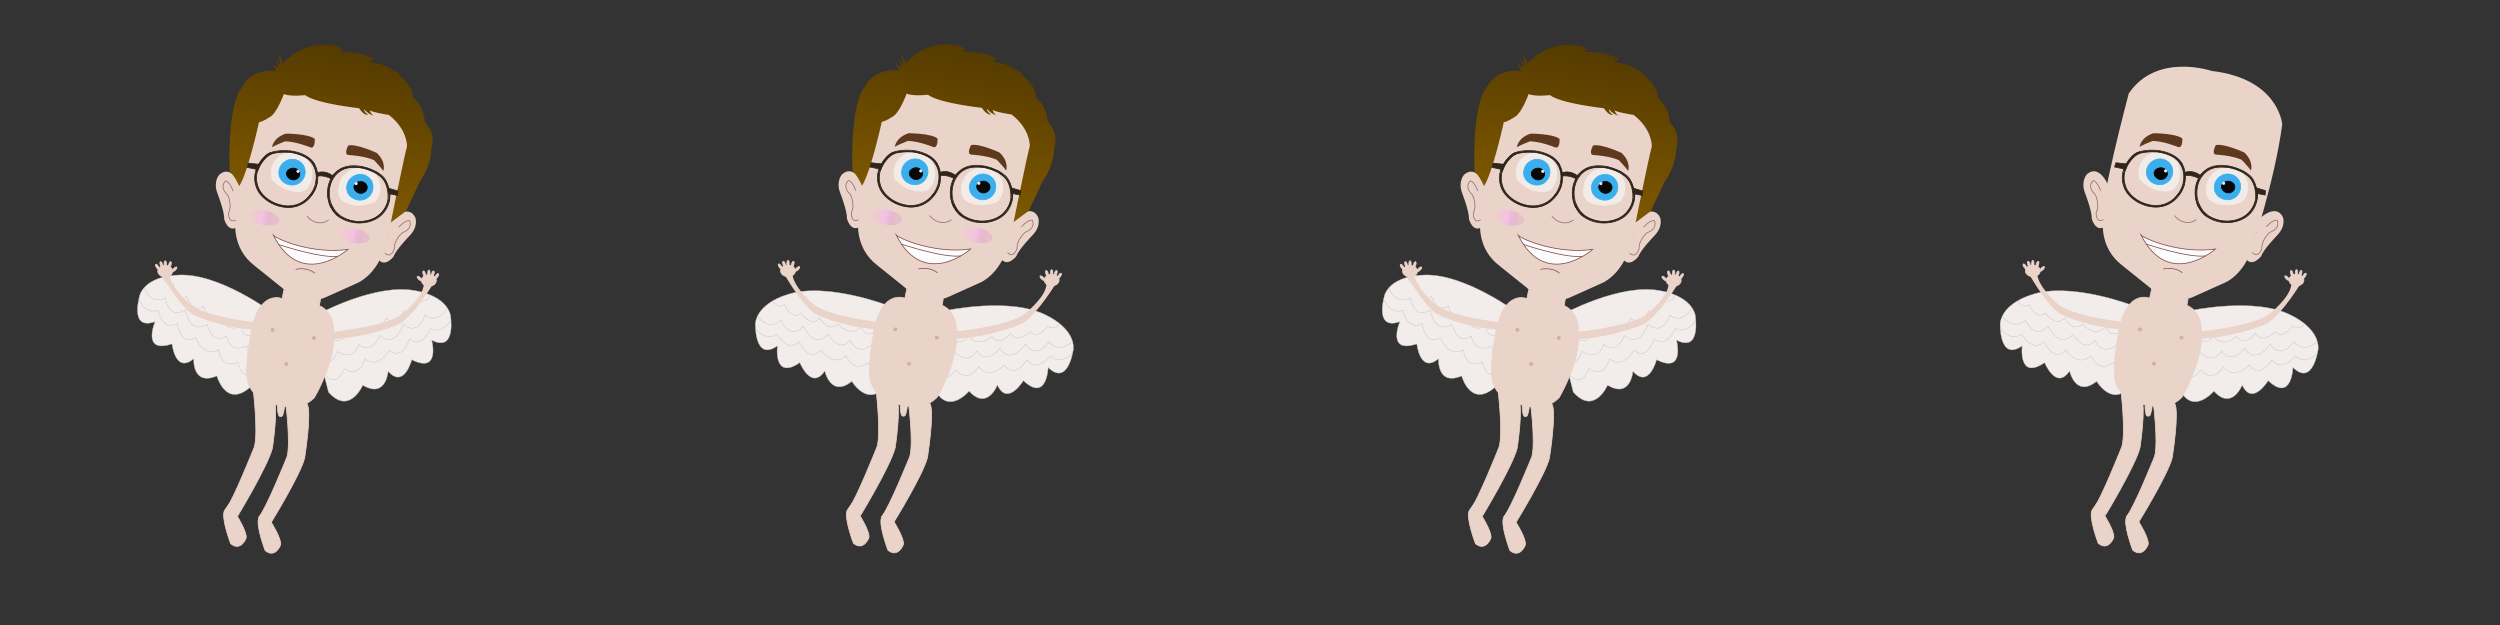 <svg xmlns="http://www.w3.org/2000/svg" xmlns:xlink="http://www.w3.org/1999/xlink" viewBox="0 0 3200 800"><rect x="0" y="0" width="3200" height="800" fill="#333333" stroke="none"/><defs><style>.cls-1{fill:#f2edeb;stroke:#bfbbba;stroke-width:0.5px;}.cls-1,.cls-10,.cls-11,.cls-12,.cls-13,.cls-14,.cls-16,.cls-3,.cls-6,.cls-7,.cls-9{stroke-miterlimit:10;}.cls-2,.cls-3{fill:#ead3c9;}.cls-3{stroke:#ead3c9;}.cls-10,.cls-12,.cls-4,.cls-9{fill:none;}.cls-5{fill:url(#linear-gradient);}.cls-6{fill:#f2ece9;stroke:#f2ece9;}.cls-7{fill:#3baeed;stroke:#3baeed;}.cls-8{fill:#5e391d;}.cls-9{stroke:#966b6b;}.cls-10{stroke:#914e4e;}.cls-11{fill:#070707;stroke:#070707;}.cls-12,.cls-13{stroke:#30251c;}.cls-13,.cls-15{fill:#30251c;}.cls-14{fill:#ceafa5;stroke:#ceafa5;}.cls-16{fill:#fcfcfc;stroke:#7f4949;}.cls-17{fill:url(#linear-gradient-2);}.cls-18{fill:url(#linear-gradient-3);}.cls-19{fill:url(#linear-gradient-4);}.cls-20{fill:url(#linear-gradient-5);}.cls-21{fill:url(#linear-gradient-6);}</style><linearGradient id="linear-gradient" x1="-1039.097" y1="2320.268" x2="-1039.097" y2="2110.192" gradientTransform="translate(1879.682 -1800.96) rotate(11.371)" gradientUnits="userSpaceOnUse"><stop offset="0" stop-color="#7f5800"/><stop offset="1" stop-color="#553b00"/></linearGradient><linearGradient id="linear-gradient-2" x1="-1121.959" y1="2346.268" x2="-1082.959" y2="2346.268" gradientTransform="translate(2682.527 1384.342) rotate(90)" gradientUnits="userSpaceOnUse"><stop offset="0" stop-color="#ffbcd5" stop-opacity="0.2"/><stop offset="0.446" stop-color="#f8b6f8" stop-opacity="0.59"/><stop offset="0.804" stop-color="#d46cc9" stop-opacity="0.2"/></linearGradient><linearGradient id="linear-gradient-3" x1="-1003.96" y1="2346.268" x2="-964.96" y2="2346.268" gradientTransform="translate(2798.211 1289.608) rotate(90)" xlink:href="#linear-gradient-2"/><linearGradient id="linear-gradient-4" x1="-1038.705" y1="2319.679" x2="-1038.705" y2="2109.603" xlink:href="#linear-gradient"/><linearGradient id="linear-gradient-5" x1="-1121.568" y1="2345.679" x2="-1082.568" y2="2345.679" gradientTransform="translate(2682.438 1383.451) rotate(90)" xlink:href="#linear-gradient-2"/><linearGradient id="linear-gradient-6" x1="-1003.568" y1="2345.679" x2="-964.568" y2="2345.679" gradientTransform="translate(2798.122 1288.716) rotate(90)" xlink:href="#linear-gradient-2"/><symbol id="pse1" data-name="pse1" viewBox="0 0 800 800"><path class="cls-1" d="M347.916,405.495S277.819,352.075,224.94,356.046c0,0-37.593.13-47.667,24.787,0,0-15.128,47.657,19.18,35.543,0,0-17.698,42.106,21.705,28.711,0,0,4.22,39.224,27.803,19.14,0,0-2.24,35.886,29.611,22.329,0,0,11.287,41.796,42.237,15.005C317.808,501.562,355.73,410.519,347.916,405.495Z"/><path class="cls-1" d="M182.434,372.437s8.101,23.346,27.154,13.081c0,0,4.109,29.287,25.881,15.514,0,0,4.566,33.071,27.699,18.734,0,0,5.923,27.742,24.973,15.095,0,0,1.381,23.265,25.88,13.131,0,0,5.211,27.194,20.983,9.571"/><path class="cls-1" d="M176.035,387.501s7.703,20.627,24.036,13.871c0,0,5.923,27.742,24.975,17.478,0,0,3.656,30.269,23.614,18.041,0,0,8.645,26.616,29.058,15.789,0,0,2.291,26.066,24.52,16.077,0,0,5.539,29.21,24.777,9.872"/><path class="cls-1" d="M206.749,358.677s1.919,12.125,13.263,9.022c0,0,1.834,22.283,16.805,16.09,0,0,7.28,22.414,21.794,12.437,0,0,4.103,22.139,19.98,13.982,0,0,9.549,22.27,27.694,11.586,0,0,.922,17.098,15.893,10.905,0,0,8.6,18.263,19.274,6.513"/><path class="cls-1" d="M402.185,408.084s76.932-42.996,128.722-31.604c0,0,37.198,5.433,43.694,31.264,0,0,8.253,49.315-24.002,32.481,0,0,11.58,44.181-25.539,25.362,0,0-9.711,38.236-30.225,15.026,0,0-2.846,35.843-32.465,17.928,0,0-17.071,39.785-43.932,8.896C418.438,507.438,393.741,411.955,402.185,408.084Z"/><path class="cls-1" d="M570.675,398.703s-11.314,21.969-28.728,9.119c0,0-8.199,28.415-27.811,11.707,0,0-9.186,32.096-30.066,14.639,0,0-9.777,26.629-26.853,11.42,0,0-4.649,22.837-27.473,9.348,0,0-8.995,26.187-22.123,6.515"/><path class="cls-1" d="M574.885,414.52s-10.537,19.334-25.753,10.342c0,0-9.777,26.629-27.191,13.779,0,0-7.889,29.45-25.923,14.528,0,0-12.313,25.13-30.995,11.531,0,0-5.945,25.483-26.543,12.457,0,0-9.604,28.137-25.922,6.278"/><path class="cls-1" d="M548.545,381.651s-3.611,11.733-14.403,7.061c0,0-4.959,21.801-18.907,13.558,0,0-10.369,21.162-23.331,9.238,0,0-7.185,21.338-21.753,11.023,0,0-12.595,20.7-29.051,7.563,0,0-3.325,16.797-17.273,8.554,0,0-11.09,16.867-20,3.728"/><path class="cls-2" d="M306.493,241.231s-11.656-29.39-27.67-15.27c0,0-8.303,8.53-2.622,23.953,0,0,9.38,24.327,8.661,33.363,0,0,4.627,18.407,16.855,10.598C301.717,293.875,298.227,260.494,306.493,241.231Z"/><path class="cls-2" d="M498.065,284.859s22.17-22.587,31.525-3.365c0,0,4.382,11.082-6.85,23.103,0,0-18.103,18.8-20.937,27.41,0,0-11.411,15.182-19.705,3.245C482.099,335.252,498.256,305.823,498.065,284.859Z"/><path class="cls-2" d="M332.312,121.456s-39.187,149.202-32.73,162.741c0,0-6.315,36.471,24.646,60.038L359.303,372.71s25.271,26.503,56.861,11.436l40.42-18.392s23.545-10.565,33.387-44.287c0,0,28.921-85.476,38.806-159.989,0,0-4.447-59.036-90.139-69.129C438.639,92.348,368.063,67.954,332.312,121.456Z"/><path class="cls-3" d="M361.459,374.673l-2.366,11.764s-28.62-12.386-39.267,40.554c0,0-8.639,44.482-5.326,63.509,0,0,1.892,29.643,45.228,34.788,0,0,23.297,7.628,40.772-10.788,0,0,27.342-46.405,24.636-83.67,0,0,2.577-25.492-18.397-35.321l1.553-8.397"/><path class="cls-4" d="M643.002,265.542"/><path class="cls-5" d="M304.235,240.777s-7.717-16.744-12.133-17.949c0,0-4.323-87.888,16.686-111.204,0,0,8.653-22.74,42.775-19.958,0,0-2.15-7.062-5.677-9.812,0,0,5.488,3.144,7.838,6.676,0,0,1.38-6.863-3.91-10.987,0,0,4.902.986,6.66,7.46,0,0,.208-11.178-4.3-14.125,0,0,5.099.005,7.832,11.775,0,0,25.139-33.705,70.822-22.477l6.271,4.321-5.69,2.936s27.85-1.539,46.077,9.267c0,0-4.316,1.172-5.888,3.916,0,0,10.981,1.188,14.706,2.958,0,0,20.977,7.279,25.282,16.305,0,0,15.089,11.195,15.073,26.492a44.653,44.653,0,0,1,15.067,31.591s15.478,14.333,8.199,35.31c0,0,1.353,18.633-14.558,41.953l-17.778,38.052L498.245,287.94s18.928-94.115,20.697-97.84c0,0,1.397-22.16-23.294-41.406,0,0-19.805-2.963-24.312-5.91,0,0,1.758,6.474,6.66,7.46,0,0-8.823-1.774-13.523-8.84,0,0-1.572,2.744,4.699,7.065,0,0-4.513,2.152-11.562-8.445,0,0-54.906-5.942-69.015-16.94,0,0-18.83,2.333-27.259-1.402,0,0-9.245,25.681-18.271,29.986,0,0-9.42,6.266-13.539,6.457C329.527,158.126,315.331,223.643,304.235,240.777Z"/><path class="cls-6" d="M346.706,232.473a26.317,26.317,0,0,1,11.408-31.366c11.849-6.819,26.113-2.127,33.333,6.704,10.022,12.26,6.157,32.119-3.571,38.043-3.507,2.135-7.124,2.063-10.592,1.95C362.024,247.304,351.013,237.02,346.706,232.473Z"/><path class="cls-6" d="M477.804,260.879a26.317,26.317,0,0,0,1.605-33.338c-8.292-10.869-23.261-12.057-33.333-6.704-13.982,7.432-18.096,27.242-11.414,36.465,2.409,3.325,5.773,4.657,9.015,5.893C457.943,268.635,472.075,263.408,477.804,260.879Z"/><path class="cls-7" d="M355.546,218.95c2.084-7.414,9.569-13.343,17.86-12.728a16.641,16.641,0,0,1,13.523,8.84,17.311,17.311,0,0,1-6.495,22.154c-8.336,5.006-19.019,1.303-23.332-5.712C353.682,225.941,355.27,219.93,355.546,218.95Z"/><path class="cls-7" d="M442.404,238.459c2.084-7.414,9.569-13.343,17.86-12.728a16.641,16.641,0,0,1,13.523,8.84,17.311,17.311,0,0,1-6.495,22.154c-8.336,5.006-19.019,1.303-23.332-5.712C440.541,245.45,442.129,239.439,442.404,238.459Z"/><path class="cls-8" d="M395.385,190.773s-18.402-7.641-32.435-7.87c0,0-12.479,4.926-16.727,7.565,0,0,1.051-11.954,17.602-17.526,0,0,28.61.005,37.05,6.77C400.874,179.711,401.728,192.836,395.385,190.773Z"/><path class="cls-8" d="M444.07,200.62s19.905.897,32.708,6.649c0,0,9.206,9.76,11.931,13.952,0,0,4.125-11.269-8.493-23.342,0,0-25.904-12.145-36.418-9.605C443.797,188.274,437.45,199.795,444.07,200.62Z"/><path class="cls-9" d="M391.37,279.196c-2.022.52,12.534,16.291,27.45,5.521"/><path class="cls-10" d="M376.379,348.669s13.909-3.896,24.509,4.929"/><path class="cls-11" d="M451.031,241.214c.696-4.498,6.756-7.407,11.381-5.871,2.801.93,5.688,3.693,5.68,7.262-.009,4.144-3.917,7.331-7.657,7.64C455.345,250.666,450.325,245.778,451.031,241.214Z"/><path class="cls-11" d="M364.758,223.863c.696-4.498,6.756-7.407,11.381-5.871,2.801.93,5.688,3.693,5.68,7.262-.009,4.144-3.916,7.331-7.657,7.64C369.073,233.315,364.052,228.427,364.758,223.863Z"/><path class="cls-12" d="M325.735,220.095c5.194-14.277,14.845-21.314,18.852-22.729,14.236-5.028,45.183-3.836,56.073,15.357,9.492,16.73,1.888,39.058-12.997,49.407-20.738,14.419-50.571,2.084-59.994-16.146C326.853,244.406,321.1,232.835,325.735,220.095Z"/><path class="cls-12" d="M496.647,256.508c.729-15.175-5.451-25.396-8.599-28.25-11.185-10.141-40.187-21.005-57.65-7.514-15.222,11.76-16.84,35.291-7.114,50.59,13.551,21.315,45.833,21.473,61.572,8.303C486.218,278.497,495.997,270.049,496.647,256.508Z"/><path class="cls-13" d="M404.431,223.623s9.164-4.218,19.465,3.915l-2.252,3.655s-8.448-4.727-16.814-3.381Z"/><polygon class="cls-13" points="329.187 212.597 315.897 211.166 314.197 216.598 325.932 219.115 329.187 212.597"/><polygon class="cls-13" points="495.423 243.636 507.383 247.283 506.813 252.942 496.519 250.872 495.423 243.636"/><path class="cls-12" d="M327.971,220.71c4.914-13.508,14.045-20.166,17.836-21.505,13.469-4.758,42.749-3.629,53.052,14.53,8.981,15.829,1.786,36.954-12.296,46.745-19.62,13.643-47.846,1.972-56.762-15.276C329.029,243.711,323.587,232.763,327.971,220.71Z"/><path class="cls-12" d="M494.672,256.276c.69-14.358-5.157-24.027-8.136-26.728-10.583-9.595-38.022-19.873-54.544-7.109-14.402,11.126-15.933,33.39-6.731,47.865,12.821,20.167,43.364,20.316,58.254,7.856C484.805,277.08,494.057,269.087,494.672,256.276Z"/><circle class="cls-14" cx="364.493" cy="471.165" r="2"/><circle class="cls-14" cx="346.89" cy="426.824" r="2"/><circle class="cls-14" cx="399.83" cy="437.471" r="2"/><path class="cls-15" d="M326.46,222.724a1.501,1.501,0,0,0,0-3,1.501,1.501,0,0,0,0,3Z"/><path class="cls-15" d="M326.154,224.475a1.126,1.126,0,0,0,0-2.25,1.126,1.126,0,0,0,0,2.25Z"/><path class="cls-15" d="M324.497,224.638a43.896,43.896,0,0,0,.063,12.403c.209,1.427,2.377.82,2.17-.598a40.027,40.027,0,0,1-.063-11.207c.192-1.416-1.976-2.029-2.17-.598Z"/><path class="cls-15" d="M330.265,246.101a26.231,26.231,0,0,1-3.137-8.987c-.226-1.426-2.395-.821-2.17.598a27.965,27.965,0,0,0,3.363,9.524,1.126,1.126,0,0,0,1.943-1.136Z"/><path class="cls-15" d="M332.301,249.397l-1.539-2.404c-.778-1.216-2.727-.089-1.943,1.136,7.441,11.625,20.702,18.799,34.326,20.438,13.339,1.605,25.938-4.703,33.397-15.677.816-1.201-1.133-2.328-1.943-1.136a32.968,32.968,0,0,1-33.533,14.211c-12.174-2.372-23.526-8.381-30.305-18.972l-1.943,1.136,1.539,2.404c.778,1.216,2.727.089,1.943-1.136Z"/><path class="cls-15" d="M396.338,253.766a9.186,9.186,0,0,0,1.207-1.45,1.125,1.125,0,1,0-1.943-1.136,6.342,6.342,0,0,1-.855.994c-1.044,1.007.548,2.597,1.591,1.591Z"/><path class="cls-15" d="M397.987,251.843a56.326,56.326,0,0,0,3.649-6.201c.652-1.289-1.289-2.43-1.943-1.136a56.336,56.336,0,0,1-3.649,6.201c-.815,1.202,1.134,2.329,1.943,1.136Z"/><path class="cls-15" d="M401.735,245.081a19.902,19.902,0,0,0,2.689-8.913c.089-1.446-2.161-1.441-2.25,0a17.343,17.343,0,0,1-2.382,7.778,1.126,1.126,0,0,0,1.943,1.136Z"/><path class="cls-15" d="M328.615,220.362a36.27,36.27,0,0,1,6.215-11.716c2.248-2.778,5.644-6.952,9.121-8.142,1.816-.621,1.036-3.52-.797-2.893-4.202,1.438-7.702,5.577-10.444,8.913a39.581,39.581,0,0,0-6.986,13.04c-.599,1.84,2.297,2.628,2.893.797Z"/><path class="cls-15" d="M344.313,200.158a1.501,1.501,0,0,0,0-3,1.501,1.501,0,0,0,0,3Z"/><path class="cls-15" d="M346.107,199.112a74.907,74.907,0,0,1,20.47-1.628c1.447.082,1.442-2.169,0-2.25a77.191,77.191,0,0,0-21.068,1.708c-1.413.311-.815,2.481.598,2.17Z"/><path class="cls-15" d="M367.89,197.214a65.489,65.489,0,0,1,20.088,6.226c1.292.643,2.433-1.297,1.136-1.943a67.407,67.407,0,0,0-20.625-6.453c-1.416-.203-2.028,1.965-.598,2.17Z"/><path class="cls-15" d="M388.906,203.992a25.031,25.031,0,0,1,10.402,9.721l1.767-1.363-3.209-3.965c-.795-.982-2.535.339-1.767,1.363a31.64,31.64,0,0,1,5.919,25.544c-.278,1.414,1.89,2.02,2.17.598a33.902,33.902,0,0,0-6.146-27.277l-1.767,1.363,3.209,3.965c.813,1.004,2.412-.288,1.767-1.363a27.37,27.37,0,0,0-11.209-10.528c-1.286-.661-2.425,1.28-1.136,1.943Z"/><path class="cls-15" d="M423.332,228.082a44.42,44.42,0,0,0-2.505,40.366c.569,1.327,2.508.182,1.943-1.136a42.072,42.072,0,0,1,2.505-38.095,1.126,1.126,0,0,0-1.943-1.136Z"/><path class="cls-15" d="M425.707,274.57a1.126,1.126,0,0,0,0-2.25,1.126,1.126,0,0,0,0,2.25Z"/><path class="cls-15" d="M428.954,275.112c-3.56-2.53-5.103-6.641-6.518-10.604l-2.056.867c2.907,5.821,5.697,12.773,11.848,15.802a1.13,1.13,0,0,0,1.363-1.767l-4.042-4.17c-1.01-1.042-2.6.55-1.591,1.591l4.042,4.17,1.363-1.767c-5.691-2.803-8.348-9.604-11.04-14.995-.563-1.127-2.487-.34-2.056.867,1.637,4.582,3.46,9.04,7.552,11.948,1.182.84,2.307-1.11,1.136-1.943Z"/><path class="cls-15" d="M433.615,281.912c12.114,6.395,24.833,9.158,38.168,4.718,12.874-4.286,20.482-13.036,24.633-25.738.451-1.38-1.721-1.971-2.17-.598-4.058,12.417-11.779,20.866-24.497,24.617-12.37,3.648-23.852.942-34.998-4.942-1.28-.675-2.418,1.266-1.136,1.943Z"/><path class="cls-15" d="M496.568,260.214a21.689,21.689,0,0,0,.073-13.038,1.126,1.126,0,0,0-2.17.598,76.984,76.984,0,0,1,.753,7.832,1.126,1.126,0,0,0,2.25,0,29.821,29.821,0,0,0-1.25-12.246c-.433-1.376-2.606-.788-2.17.598a28.35,28.35,0,0,1,1.169,11.648h2.25a82.666,82.666,0,0,0-.834-8.43l-2.17.598a19.543,19.543,0,0,1-.074,11.842c-.435,1.385,1.736,1.977,2.17.598Z"/><path class="cls-15" d="M496.468,247.051a31.196,31.196,0,0,0-14.066-22.846c-1.214-.796-2.343,1.151-1.136,1.943a28.774,28.774,0,0,1,12.952,20.903c.166,1.421,2.418,1.438,2.25,0Z"/><path class="cls-15" d="M425.587,228.511a4.02,4.02,0,0,1,1.34-2.096l-1.88-.496-.007-.123,1.591,1.591a26.351,26.351,0,0,1,5.954-5.472c1.2-.798.074-2.748-1.136-1.943a28.252,28.252,0,0,0-6.41,5.823c-.889,1.106.519,2.615,1.591,1.591a2.048,2.048,0,0,0,.586-2.066c-.137-.907-1.315-.988-1.88-.496a6.106,6.106,0,0,0-1.919,3.089,1.126,1.126,0,0,0,2.17.598Z"/><path class="cls-15" d="M425.42,229.173a1.126,1.126,0,0,0,0-2.25,1.126,1.126,0,0,0,0,2.25Z"/><path class="cls-15" d="M433.803,221.138c7.79-5.114,17.169-4.021,26.029-3.67,1.448.058,1.445-2.193,0-2.25-9.288-.369-19.019-1.37-27.164,3.977-1.206.791-.08,2.74,1.136,1.943Z"/><path class="cls-15" d="M460.11,217.369c3.843,1.09,8.02,1.867,11.655,3.526,2.897,1.323,7.685,2.673,9.572,5.071.895,1.137,2.477-.465,1.591-1.591-2.198-2.793-6.325-3.688-9.422-5.183-3.971-1.917-8.565-2.793-12.799-3.994a1.126,1.126,0,0,0-.598,2.17Z"/><circle class="cls-6" cx="379.469" cy="221.722" r="1.5"/><circle class="cls-6" cx="453.78" cy="237.686" r="1.5"/><path class="cls-9" d="M296.288,247.324s-3.713-11.967-9.596-13.15c0,0-8.637,7.443,2.53,17.849,0,0,6.655,12.559,1.347,23.732,0,0-.8,14.12,9.404,9.031"/><path class="cls-9" d="M508.356,294.053s8.051-9.601,13.933-8.418c0,0,5.088,10.204-9.234,15.483,0,0-10.992,9.01-10.417,21.366,0,0-4.721,13.331-12.164,4.694"/><path class="cls-16" d="M348.002,304.645c5.745,5.746,51.16,24.569,95.293,18.145C443.295,322.79,383.618,376.07,348.002,304.645Z"/><path class="cls-16" d="M354.86,316.497s52.984,18.068,75.707,15.226"/><ellipse class="cls-17" cx="336.259" cy="281.883" rx="9.5" ry="19.5" transform="translate(-6.389 555.963) rotate(-78.629)"/><ellipse class="cls-18" cx="451.943" cy="305.149" rx="9.5" ry="19.5" transform="translate(63.676 688.055) rotate(-78.629)"/><path class="cls-3" d="M321.592,500.038s7.301,58.117,1.982,78.262c0,0-27.362,69.864-37.478,82.344l16.411,6.65s38.182-63.78,44.148-87.144c0,0,8.261-54.024,1.613-64.922Z"/><path class="cls-3" d="M363.083,516.532s7.403,55.436,2.308,74.614c0,0-26.373,66.468-36.188,78.317l16.05,6.418s36.963-60.617,42.675-82.86c0,0,9.597-60.205,3.056-70.626Z"/><path class="cls-3" d="M291.506,651.872l9.237,14.557s13.9,22.176,12.323,30.019c0,0-6.687,18.035-19.816,7.235,0,0-13.298-35.315-7.602-43.35Z"/><path class="cls-3" d="M335.622,660.744l9.237,14.557s13.9,22.176,12.323,30.019c0,0-6.687,18.035-19.816,7.235,0,0-13.298-35.315-7.602-43.35Z"/><path class="cls-2" d="M425,429.34s69.567-7.187,88.172-23.287c0,0,26.694-21.222,27.221-38.054H552s-21.841,36.59-41.255,50.494c0,0-31.804,16.365-85.745,20.449"/><path class="cls-2" d="M324,417.07s-65.733-7.389-83.312-23.943c0,0-25.223-21.82-25.72-39.127H204s20.637,37.622,38.981,51.918c0,0,30.051,16.826,81.019,21.026"/><ellipse class="cls-3" cx="547" cy="363" rx="9.5" ry="7.5"/><ellipse class="cls-3" cx="535" cy="360.5" rx="1.5" ry="4" transform="translate(-98.214 483.89) rotate(-45)"/><ellipse class="cls-3" cx="547" cy="353.5" rx="1.5" ry="4"/><ellipse class="cls-3" cx="552" cy="354.5" rx="4" ry="1.5" transform="translate(58.041 786.216) rotate(-73.862)"/><ellipse class="cls-3" cx="557" cy="357.5" rx="4" ry="1.5" transform="translate(-45.893 630.585) rotate(-57.062)"/><ellipse class="cls-3" cx="541" cy="354.5" rx="1.5" ry="4" transform="translate(-74.51 155.757) rotate(-15.341)"/><ellipse class="cls-3" cx="209.492" cy="351" rx="9.5" ry="7.5"/><ellipse class="cls-3" cx="221.492" cy="348.5" rx="4" ry="1.5" transform="translate(-181.553 258.692) rotate(-45)"/><ellipse class="cls-3" cx="209.492" cy="341.5" rx="1.5" ry="4"/><ellipse class="cls-3" cx="204.492" cy="342.5" rx="1.5" ry="4" transform="translate(-87.14 70.335) rotate(-16.138)"/><ellipse class="cls-3" cx="199.492" cy="345.5" rx="1.5" ry="4" transform="translate(-155.792 164.005) rotate(-32.938)"/><ellipse class="cls-3" cx="215.492" cy="342.5" rx="4" ry="1.5" transform="translate(-171.815 459.702) rotate(-74.659)"/><path class="cls-3" d="M353.5,519.5s-1.2,10.197,1.047,17.584a2.825,2.825,0,0,0,5.379.137A55.025,55.025,0,0,0,362.5,519.5"/><rect class="cls-4" width="800" height="800"/></symbol><symbol id="pse2" data-name="pse2" viewBox="0 0 800 800"><path class="cls-1" d="M339.073,395.793s-82.032-32.218-131.81-13.939c0,0-36.125,10.404-39.073,36.876,0,0-1.521,49.977,28.167,28.944,0,0-5.511,45.34,28.728,21.682,0,0,14.784,36.575,31.977,10.808,0,0,7.658,35.13,34.588,13.382,0,0,22.285,37.117,44.73,2.885C336.38,496.431,347.963,398.489,339.073,395.793Z"/><path class="cls-1" d="M170.859,409.242s14.176,20.241,29.696,5.158c0,0,11.96,27.047,29.137,7.846,0,0,13.434,30.562,31.766,10.447,0,0,13.283,25.066,28.149,7.691,0,0,7.689,22.001,28.484,5.554,0,0,12.448,24.733,22.8,3.469"/><path class="cls-1" d="M168.822,425.482s13.05,17.735,26.913,6.771c0,0,13.283,25.066,28.802,9.982,0,0,11.793,28.116,27.647,10.896,0,0,15.593,23.238,32.268,7.242,0,0,9.331,24.447,27.982,8.76,0,0,13.315,26.583,26.532,2.721"/><path class="cls-1" d="M190.485,389.359s5.162,11.138,15.224,5.052c0,0,7.857,20.932,20.564,10.882,0,0,13.131,19.569,24.364,6.004,0,0,10,20.173,23.042,7.986,0,0,15.274,18.81,29.806,3.572,0,0,5.562,16.195,18.269,6.144,0,0,13.266,15.216,20.321.995"/><path class="cls-1" d="M410.027,402.34s86.029-19.14,132.38,6.618c0,0,34.08,15.867,32.899,42.477,0,0-6.229,49.611-32.305,24.239,0,0-1.569,45.647-31.736,16.977,0,0-20.264,33.848-33.264,5.732,0,0-13,33.523-36.242,7.87,0,0-27.759,33.223-44.638-4.069C397.12,502.183,400.828,403.628,410.027,402.34Z"/><path class="cls-1" d="M574.136,441.647S557,459.452,544,442.15c0,0-16,24.872-30,3.244,0,0-18,28.116-33,5.407,0,0-17,22.709-29,3.244,0,0-11,20.546-29,1.081,0,0-16.124,22.51-23.062-.1"/><path class="cls-1" d="M573.636,458.007S558,473.51,546,460.533c0,0-17,22.709-30,5.407,0,0-16,25.953-29,6.488,0,0-19,20.546-33,2.163,0,0-13,22.709-29,4.325,0,0-17.267,24.203-26.633-1.416"/><path class="cls-1" d="M557.823,418.967S551,429.173,542,421.603c0,0-11,19.465-22,7.57,0,0-16,17.302-25,2.163,0,0-13,18.384-24,4.325,0,0-18,16.221-30-1.081,0,0-8,15.139-19,3.244,0,0-15.46,12.98-20.23-2.161"/><path class="cls-2" d="M306.993,240.731s-11.656-29.39-27.67-15.27c0,0-8.303,8.53-2.622,23.953,0,0,9.38,24.327,8.661,33.363,0,0,4.627,18.407,16.855,10.598C302.217,293.375,298.727,259.994,306.993,240.731Z"/><path class="cls-2" d="M498.565,284.359s22.17-22.587,31.525-3.365c0,0,4.382,11.082-6.85,23.103,0,0-18.103,18.8-20.937,27.41,0,0-11.411,15.182-19.705,3.245C482.599,334.752,498.756,305.323,498.565,284.359Z"/><path class="cls-2" d="M332.812,120.956s-39.187,149.202-32.73,162.741c0,0-6.315,36.471,24.646,60.038L359.803,372.21s25.271,26.503,56.861,11.436l40.42-18.392s23.545-10.565,33.387-44.287c0,0,28.921-85.476,38.806-159.989,0,0-4.447-59.036-90.139-69.129C439.139,91.848,368.563,67.454,332.812,120.956Z"/><path class="cls-3" d="M361.959,374.173l-2.366,11.764s-28.62-12.386-39.267,40.554c0,0-8.639,44.482-5.326,63.509,0,0,1.892,29.643,45.228,34.788,0,0,23.297,7.628,40.772-10.788,0,0,27.342-46.405,24.636-83.67,0,0,2.577-25.492-18.397-35.321l1.553-8.397"/><path class="cls-4" d="M643.502,265.042"/><path class="cls-19" d="M304.735,240.277s-7.717-16.744-12.133-17.949c0,0-4.323-87.888,16.686-111.204,0,0,8.653-22.74,42.775-19.958,0,0-2.15-7.062-5.677-9.812,0,0,5.488,3.144,7.838,6.676,0,0,1.38-6.863-3.91-10.987,0,0,4.902.986,6.66,7.46,0,0,.208-11.178-4.3-14.125,0,0,5.099.005,7.832,11.775,0,0,25.139-33.705,70.822-22.477l6.271,4.321-5.69,2.936s27.85-1.539,46.077,9.267c0,0-4.316,1.172-5.888,3.916,0,0,10.981,1.188,14.706,2.958,0,0,20.977,7.279,25.282,16.305,0,0,15.089,11.195,15.073,26.492a44.653,44.653,0,0,1,15.067,31.591s15.478,14.333,8.199,35.31c0,0,1.353,18.633-14.558,41.953l-17.778,38.052L498.745,287.44s18.928-94.115,20.697-97.84c0,0,1.397-22.16-23.294-41.406,0,0-19.805-2.963-24.312-5.91,0,0,1.758,6.474,6.66,7.46,0,0-8.823-1.774-13.523-8.84,0,0-1.572,2.744,4.699,7.065,0,0-4.513,2.152-11.562-8.445,0,0-54.906-5.942-69.015-16.94,0,0-18.83,2.333-27.259-1.402,0,0-9.245,25.681-18.271,29.986,0,0-9.42,6.266-13.539,6.457C330.027,157.626,315.831,223.143,304.735,240.277Z"/><path class="cls-6" d="M347.206,231.973a26.317,26.317,0,0,1,11.408-31.366c11.849-6.819,26.113-2.127,33.333,6.704,10.022,12.26,6.157,32.119-3.571,38.043-3.507,2.135-7.124,2.063-10.592,1.95C362.524,246.804,351.513,236.52,347.206,231.973Z"/><path class="cls-6" d="M478.304,260.379a26.317,26.317,0,0,0,1.605-33.338c-8.292-10.869-23.261-12.057-33.333-6.704-13.982,7.432-18.096,27.242-11.414,36.465,2.409,3.325,5.773,4.657,9.015,5.893C458.443,268.135,472.575,262.908,478.304,260.379Z"/><path class="cls-7" d="M356.046,218.45c2.084-7.414,9.569-13.343,17.86-12.728a16.641,16.641,0,0,1,13.523,8.84,17.311,17.311,0,0,1-6.495,22.154c-8.336,5.006-19.019,1.303-23.332-5.712C354.182,225.441,355.77,219.43,356.046,218.45Z"/><path class="cls-7" d="M442.904,237.959c2.084-7.414,9.569-13.343,17.86-12.728a16.641,16.641,0,0,1,13.523,8.84,17.311,17.311,0,0,1-6.495,22.154c-8.336,5.006-19.019,1.303-23.332-5.712C441.041,244.95,442.629,238.939,442.904,237.959Z"/><path class="cls-8" d="M395.885,190.273s-18.402-7.641-32.435-7.87c0,0-12.479,4.926-16.727,7.565,0,0,1.051-11.954,17.602-17.526,0,0,28.61.005,37.05,6.77C401.374,179.211,402.228,192.336,395.885,190.273Z"/><path class="cls-8" d="M444.57,200.12s19.905.897,32.708,6.649c0,0,9.206,9.76,11.931,13.952,0,0,4.125-11.269-8.493-23.342,0,0-25.904-12.145-36.418-9.605C444.297,187.774,437.95,199.295,444.57,200.12Z"/><path class="cls-9" d="M391.87,278.696c-2.022.52,12.534,16.291,27.45,5.521"/><path class="cls-10" d="M376.879,348.169s13.909-3.896,24.509,4.929"/><path class="cls-11" d="M451.531,240.714c.696-4.498,6.756-7.407,11.381-5.871,2.801.93,5.688,3.693,5.68,7.262-.009,4.144-3.917,7.331-7.657,7.64C455.845,250.166,450.825,245.278,451.531,240.714Z"/><path class="cls-11" d="M365.258,223.363c.696-4.498,6.756-7.407,11.381-5.871,2.801.93,5.688,3.693,5.68,7.262-.009,4.144-3.916,7.331-7.657,7.64C369.573,232.815,364.552,227.927,365.258,223.363Z"/><path class="cls-12" d="M326.235,219.595c5.194-14.277,14.845-21.314,18.852-22.729,14.236-5.028,45.183-3.836,56.073,15.357,9.492,16.73,1.888,39.058-12.997,49.407-20.738,14.419-50.571,2.084-59.994-16.146C327.353,243.906,321.6,232.335,326.235,219.595Z"/><path class="cls-12" d="M497.147,256.008c.729-15.175-5.451-25.396-8.599-28.25-11.185-10.141-40.187-21.005-57.65-7.514-15.222,11.76-16.84,35.291-7.114,50.59,13.551,21.315,45.833,21.473,61.572,8.303C486.718,277.997,496.497,269.549,497.147,256.008Z"/><path class="cls-13" d="M404.931,223.123s9.164-4.218,19.465,3.915l-2.252,3.655s-8.448-4.727-16.814-3.381Z"/><polygon class="cls-13" points="329.687 212.097 316.397 210.666 314.697 216.098 326.432 218.615 329.687 212.097"/><polygon class="cls-13" points="495.923 243.136 507.883 246.783 507.313 252.442 497.019 250.372 495.923 243.136"/><path class="cls-12" d="M328.471,220.21c4.914-13.508,14.045-20.166,17.836-21.505,13.469-4.758,42.749-3.629,53.052,14.53,8.981,15.829,1.786,36.954-12.296,46.745-19.62,13.643-47.846,1.972-56.762-15.276C329.529,243.211,324.087,232.263,328.471,220.21Z"/><path class="cls-12" d="M495.172,255.776c.69-14.358-5.157-24.027-8.136-26.728-10.583-9.595-38.022-19.873-54.544-7.109-14.402,11.126-15.933,33.39-6.731,47.865,12.821,20.167,43.364,20.316,58.254,7.856C485.305,276.58,494.557,268.587,495.172,255.776Z"/><circle class="cls-14" cx="364.993" cy="470.665" r="2"/><circle class="cls-14" cx="347.39" cy="426.324" r="2"/><circle class="cls-14" cx="400.33" cy="436.971" r="2"/><path class="cls-15" d="M326.96,222.224a1.501,1.501,0,0,0,0-3,1.501,1.501,0,0,0,0,3Z"/><path class="cls-15" d="M326.654,223.975a1.126,1.126,0,0,0,0-2.25,1.126,1.126,0,0,0,0,2.25Z"/><path class="cls-15" d="M324.997,224.138a43.896,43.896,0,0,0,.063,12.403c.209,1.427,2.377.82,2.17-.598a40.027,40.027,0,0,1-.063-11.207c.192-1.416-1.976-2.029-2.17-.598Z"/><path class="cls-15" d="M330.765,245.601a26.231,26.231,0,0,1-3.137-8.987c-.226-1.426-2.395-.821-2.17.598a27.965,27.965,0,0,0,3.363,9.524,1.126,1.126,0,0,0,1.943-1.136Z"/><path class="cls-15" d="M332.801,248.897l-1.539-2.404c-.778-1.216-2.727-.089-1.943,1.136,7.441,11.625,20.702,18.799,34.326,20.438,13.339,1.605,25.938-4.703,33.397-15.677.816-1.201-1.133-2.328-1.943-1.136a32.968,32.968,0,0,1-33.533,14.211c-12.174-2.372-23.526-8.381-30.305-18.972l-1.943,1.136,1.539,2.404c.778,1.216,2.727.089,1.943-1.136Z"/><path class="cls-15" d="M396.838,253.266a9.186,9.186,0,0,0,1.207-1.45,1.125,1.125,0,1,0-1.943-1.136,6.342,6.342,0,0,1-.855.994c-1.044,1.007.548,2.597,1.591,1.591Z"/><path class="cls-15" d="M398.487,251.343a56.326,56.326,0,0,0,3.649-6.201c.652-1.289-1.289-2.43-1.943-1.136a56.336,56.336,0,0,1-3.649,6.201c-.815,1.202,1.134,2.329,1.943,1.136Z"/><path class="cls-15" d="M402.235,244.581a19.902,19.902,0,0,0,2.689-8.913c.089-1.446-2.161-1.441-2.25,0a17.343,17.343,0,0,1-2.382,7.778,1.126,1.126,0,0,0,1.943,1.136Z"/><path class="cls-15" d="M329.115,219.862a36.27,36.27,0,0,1,6.215-11.716c2.248-2.778,5.644-6.952,9.121-8.142,1.816-.621,1.036-3.52-.797-2.893-4.202,1.438-7.702,5.577-10.444,8.913a39.581,39.581,0,0,0-6.986,13.04c-.599,1.84,2.297,2.628,2.893.797Z"/><path class="cls-15" d="M344.813,199.658a1.501,1.501,0,0,0,0-3,1.501,1.501,0,0,0,0,3Z"/><path class="cls-15" d="M346.607,198.612a74.907,74.907,0,0,1,20.47-1.628c1.447.082,1.442-2.169,0-2.25a77.191,77.191,0,0,0-21.068,1.708c-1.413.311-.815,2.481.598,2.17Z"/><path class="cls-15" d="M368.39,196.714a65.489,65.489,0,0,1,20.088,6.226c1.292.643,2.433-1.297,1.136-1.943a67.407,67.407,0,0,0-20.625-6.453c-1.416-.203-2.028,1.965-.598,2.17Z"/><path class="cls-15" d="M389.406,203.492a25.031,25.031,0,0,1,10.402,9.721l1.767-1.363-3.209-3.965c-.795-.982-2.535.339-1.767,1.363a31.64,31.64,0,0,1,5.919,25.544c-.278,1.414,1.89,2.02,2.17.598a33.902,33.902,0,0,0-6.146-27.277l-1.767,1.363,3.209,3.965c.813,1.004,2.412-.288,1.767-1.363a27.37,27.37,0,0,0-11.209-10.528c-1.286-.661-2.425,1.28-1.136,1.943Z"/><path class="cls-15" d="M423.832,227.582a44.42,44.42,0,0,0-2.505,40.366c.569,1.327,2.508.182,1.943-1.136a42.072,42.072,0,0,1,2.505-38.095,1.126,1.126,0,0,0-1.943-1.136Z"/><path class="cls-15" d="M426.207,274.07a1.126,1.126,0,0,0,0-2.25,1.126,1.126,0,0,0,0,2.25Z"/><path class="cls-15" d="M429.454,274.612c-3.56-2.53-5.103-6.641-6.518-10.604l-2.056.867c2.907,5.821,5.697,12.773,11.848,15.802a1.13,1.13,0,0,0,1.363-1.767l-4.042-4.17c-1.01-1.042-2.6.55-1.591,1.591l4.042,4.17,1.363-1.767c-5.691-2.803-8.348-9.604-11.04-14.995-.563-1.127-2.487-.34-2.056.867,1.637,4.582,3.46,9.04,7.552,11.948,1.182.84,2.307-1.11,1.136-1.943Z"/><path class="cls-15" d="M434.115,281.412c12.114,6.395,24.833,9.158,38.168,4.718,12.874-4.286,20.482-13.036,24.633-25.738.451-1.38-1.721-1.971-2.17-.598-4.058,12.417-11.779,20.866-24.497,24.617-12.37,3.648-23.852.942-34.998-4.942-1.28-.675-2.418,1.266-1.136,1.943Z"/><path class="cls-15" d="M497.068,259.714a21.689,21.689,0,0,0,.073-13.038,1.126,1.126,0,0,0-2.17.598,76.984,76.984,0,0,1,.753,7.832,1.126,1.126,0,0,0,2.25,0,29.821,29.821,0,0,0-1.25-12.246c-.433-1.376-2.606-.788-2.17.598a28.35,28.35,0,0,1,1.169,11.648h2.25a82.666,82.666,0,0,0-.834-8.43l-2.17.598a19.543,19.543,0,0,1-.074,11.842c-.435,1.385,1.736,1.977,2.17.598Z"/><path class="cls-15" d="M496.968,246.551a31.196,31.196,0,0,0-14.066-22.846c-1.214-.796-2.343,1.151-1.136,1.943a28.774,28.774,0,0,1,12.952,20.903c.166,1.421,2.418,1.438,2.25,0Z"/><path class="cls-15" d="M426.087,228.011a4.02,4.02,0,0,1,1.34-2.096l-1.88-.496-.007-.123,1.591,1.591a26.351,26.351,0,0,1,5.954-5.472c1.2-.798.074-2.748-1.136-1.943a28.252,28.252,0,0,0-6.41,5.823c-.889,1.106.519,2.615,1.591,1.591a2.048,2.048,0,0,0,.586-2.066c-.137-.907-1.315-.988-1.88-.496a6.106,6.106,0,0,0-1.919,3.089,1.126,1.126,0,0,0,2.17.598Z"/><path class="cls-15" d="M425.92,228.673a1.126,1.126,0,0,0,0-2.25,1.126,1.126,0,0,0,0,2.25Z"/><path class="cls-15" d="M434.303,220.638c7.79-5.114,17.169-4.021,26.029-3.67,1.448.058,1.445-2.193,0-2.25-9.288-.369-19.019-1.37-27.164,3.977-1.206.791-.08,2.74,1.136,1.943Z"/><path class="cls-15" d="M460.61,216.869c3.843,1.09,8.02,1.867,11.655,3.526,2.897,1.323,7.685,2.673,9.572,5.071.895,1.137,2.477-.465,1.591-1.591-2.198-2.793-6.325-3.688-9.422-5.183-3.971-1.917-8.565-2.793-12.799-3.994a1.126,1.126,0,0,0-.598,2.17Z"/><circle class="cls-6" cx="379.969" cy="221.222" r="1.5"/><circle class="cls-6" cx="454.28" cy="237.186" r="1.5"/><path class="cls-9" d="M296.788,246.824s-3.713-11.967-9.596-13.15c0,0-8.637,7.443,2.53,17.849,0,0,6.655,12.559,1.347,23.732,0,0-.8,14.12,9.404,9.031"/><path class="cls-9" d="M508.856,293.553s8.051-9.601,13.933-8.418c0,0,5.088,10.204-9.234,15.483,0,0-10.992,9.01-10.417,21.366,0,0-4.721,13.331-12.164,4.694"/><path class="cls-16" d="M348.502,304.145c5.745,5.746,51.16,24.569,95.293,18.145C443.795,322.29,384.118,375.57,348.502,304.145Z"/><path class="cls-16" d="M355.36,315.997s52.984,18.068,75.707,15.226"/><ellipse class="cls-20" cx="336.759" cy="281.383" rx="9.5" ry="19.5" transform="translate(-5.498 556.052) rotate(-78.629)"/><ellipse class="cls-21" cx="452.443" cy="304.649" rx="9.5" ry="19.5" transform="translate(64.568 688.144) rotate(-78.629)"/><path class="cls-3" d="M322.092,499.538s7.301,58.117,1.982,78.262c0,0-27.362,69.864-37.478,82.344l16.411,6.65s38.182-63.78,44.148-87.144c0,0,8.261-54.024,1.613-64.922Z"/><path class="cls-3" d="M363.583,516.032s7.403,55.436,2.308,74.614c0,0-26.373,66.468-36.188,78.317l16.05,6.418s36.963-60.617,42.675-82.86c0,0,9.597-60.205,3.056-70.626Z"/><path class="cls-3" d="M292.006,651.372l9.237,14.557s13.9,22.176,12.323,30.019c0,0-6.687,18.035-19.816,7.235,0,0-13.298-35.315-7.602-43.35Z"/><path class="cls-3" d="M336.122,660.244l9.237,14.557s13.9,22.176,12.323,30.019c0,0-6.687,18.035-19.816,7.235,0,0-13.298-35.315-7.602-43.35Z"/><path class="cls-2" d="M425.5,428.84s69.567-7.187,88.172-23.287c0,0,26.694-21.222,27.221-38.054H552.5s-21.841,36.59-41.255,50.494c0,0-31.804,16.365-85.745,20.449"/><path class="cls-2" d="M324.5,416.57s-65.733-7.389-83.312-23.943c0,0-25.223-21.82-25.72-39.127H204.5s20.637,37.622,38.981,51.918c0,0,30.051,16.826,81.019,21.026"/><ellipse class="cls-3" cx="547.5" cy="362.5" rx="9.5" ry="7.5"/><ellipse class="cls-3" cx="535.5" cy="360" rx="1.5" ry="4" transform="translate(-97.714 484.097) rotate(-45)"/><ellipse class="cls-3" cx="547.5" cy="353" rx="1.5" ry="4"/><ellipse class="cls-3" cx="552.5" cy="354" rx="4" ry="1.5" transform="matrix(0.278, -0.961, 0.961, 0.278, 58.882, 786.335)"/><ellipse class="cls-3" cx="557.5" cy="357" rx="4" ry="1.5" transform="translate(-45.245 630.776) rotate(-57.062)"/><ellipse class="cls-3" cx="541.5" cy="354" rx="1.5" ry="4" transform="translate(-74.36 155.872) rotate(-15.341)"/><ellipse class="cls-3" cx="209.992" cy="350.5" rx="9.5" ry="7.5"/><ellipse class="cls-3" cx="221.992" cy="348" rx="4" ry="1.5" transform="translate(-181.053 258.899) rotate(-45)"/><ellipse class="cls-3" cx="209.992" cy="341" rx="1.5" ry="4"/><ellipse class="cls-3" cx="204.992" cy="342" rx="1.5" ry="4" transform="translate(-86.981 70.454) rotate(-16.138)"/><ellipse class="cls-3" cx="199.992" cy="345" rx="1.5" ry="4" transform="translate(-155.44 164.197) rotate(-32.938)"/><ellipse class="cls-3" cx="215.992" cy="342" rx="4" ry="1.5" transform="translate(-170.965 459.817) rotate(-74.659)"/><path class="cls-3" d="M354,519s-1.2,10.197,1.047,17.584a2.825,2.825,0,0,0,5.379.137A55.025,55.025,0,0,0,363,519"/><rect class="cls-4" width="800" height="800"/></symbol></defs><title>pse</title><g id="Layer_8" data-name="Layer 8"><use width="800" height="800" transform="translate(2) scale(1 0.989)" xlink:href="#pse1"/><use width="800" height="800" transform="translate(798.667) scale(1 0.989)" xlink:href="#pse2"/><use width="800" height="800" transform="translate(1595.333) scale(1 0.989)" xlink:href="#pse1"/><use width="800" height="800" transform="translate(2392) scale(1 0.989)" xlink:href="#pse2"/></g></svg>
